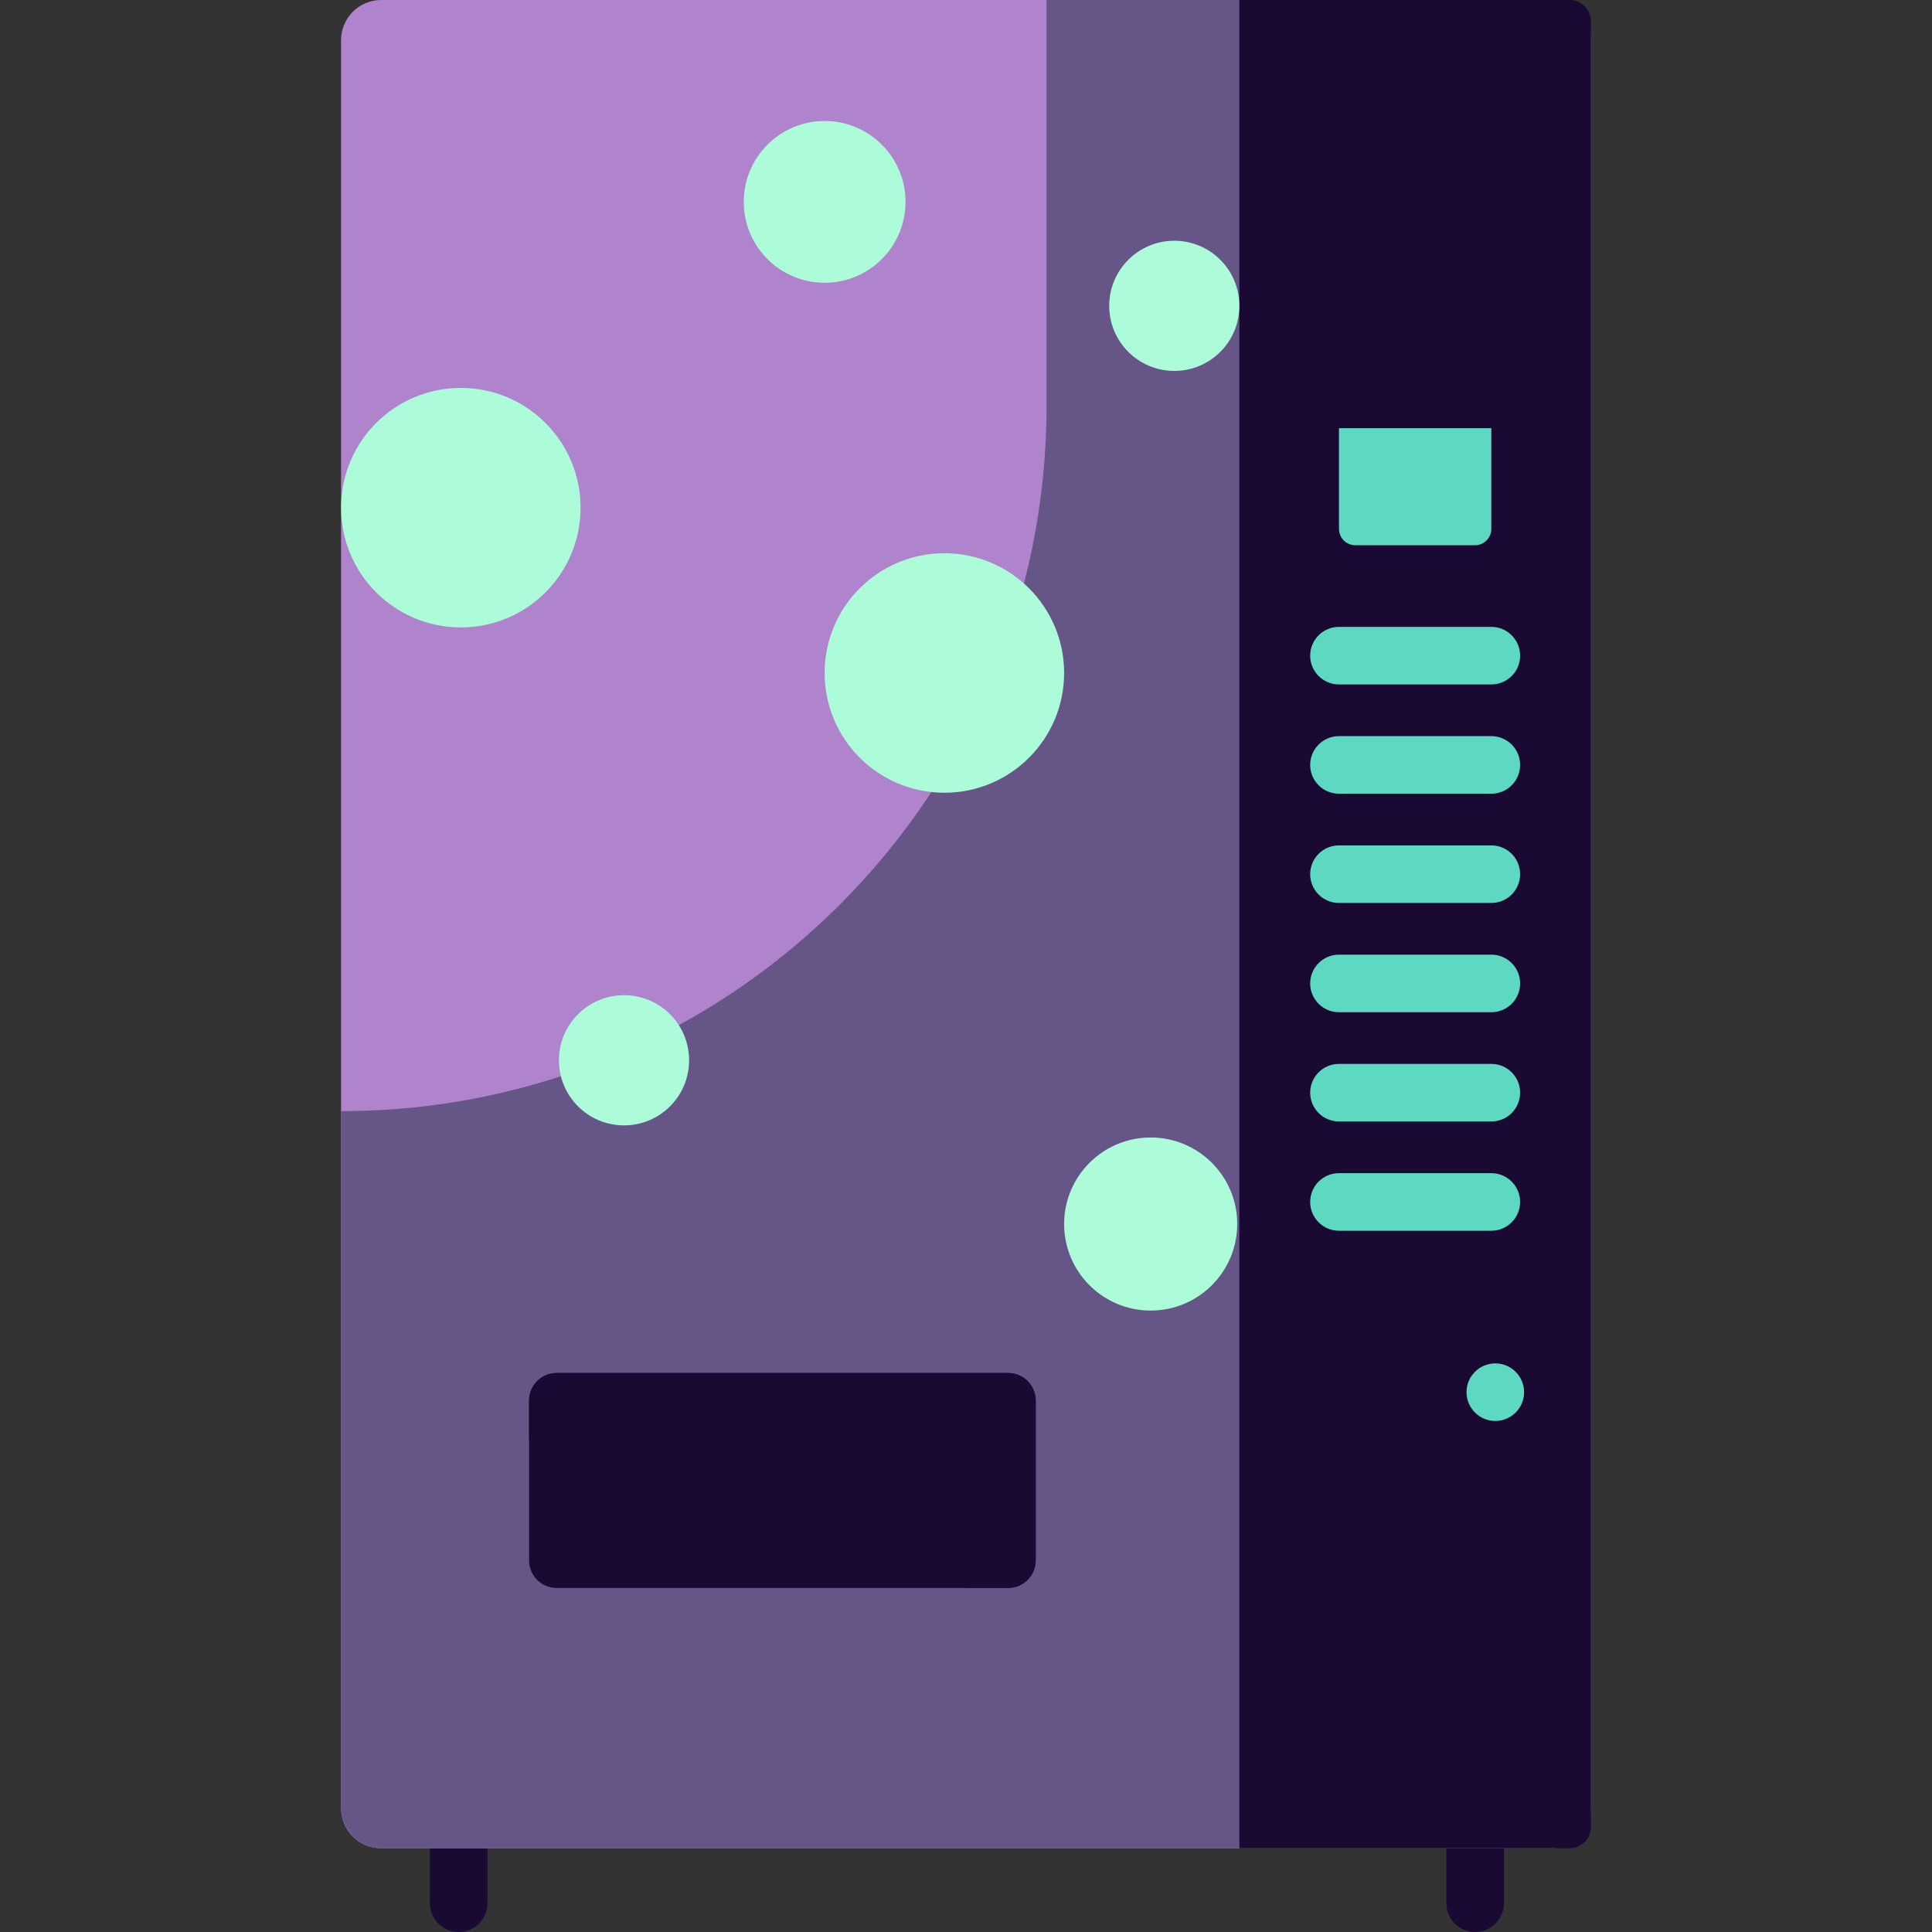 <?xml version="1.0"?>
<svg xmlns="http://www.w3.org/2000/svg" xmlns:xlink="http://www.w3.org/1999/xlink" xmlns:svgjs="http://svgjs.com/svgjs" version="1.1" width="512" height="512" x="0" y="0" viewBox="0 0 512 512" style="enable-background:new 0 0 512 512" xml:space="preserve" class=""><rect x="0" y="0" width="512" height="512" fill="#333333" stroke="none"/><g>
<g xmlns="http://www.w3.org/2000/svg">
	<path style="" d="M121.565,512c-4.214,0-7.629-3.415-7.629-7.629V489.81c0-4.213,3.415-7.629,7.629-7.629   s7.629,3.415,7.629,7.629v14.562C129.194,508.585,125.779,512,121.565,512z" fill="#190933" data-original="#253a4c" class=""/>
	<path style="" d="M390.936,512c-4.214,0-7.629-3.415-7.629-7.629V489.81c0-4.213,3.415-7.629,7.629-7.629   s7.629,3.415,7.629,7.629v14.562C398.565,508.585,395.15,512,390.936,512z" fill="#190933" data-original="#253a4c" class=""/>
</g>
<path xmlns="http://www.w3.org/2000/svg" style="" d="M410.975,489.81h-309.95c-5.876,0-10.64-4.764-10.64-10.64V10.64c0-5.876,4.764-10.64,10.64-10.64  h309.95c5.876,0,10.64,4.764,10.64,10.64v468.531C421.615,485.047,416.851,489.81,410.975,489.81z" fill="#b084cc" data-original="#00c6c8" class=""/>
<path xmlns="http://www.w3.org/2000/svg" style="" d="M410.792,0H277.347v107.507c0,103.256-83.706,186.962-186.962,186.962l0,0v184.52  c0,5.977,4.845,10.822,10.822,10.822h309.585c5.977,0,10.822-4.845,10.822-10.822V10.822C421.615,4.845,416.769,0,410.792,0z" fill="#665687" data-original="#00afaa" class=""/>
<g xmlns="http://www.w3.org/2000/svg">
	<path style="" d="M415.972,489.81h-87.526V0h87.526c3.117,0,5.643,2.526,5.643,5.643v478.524   C421.615,487.284,419.088,489.81,415.972,489.81z" fill="#190933" data-original="#3b4f66" class=""/>
	<path style="" d="M267.201,420.817H147.486c-4.017,0-7.273-3.256-7.273-7.273v-42.413   c0-4.017,3.256-7.273,7.273-7.273h119.715c4.017,0,7.273,3.256,7.273,7.273v42.413   C274.474,417.561,271.218,420.817,267.201,420.817z" fill="#190933" data-original="#3b4f66" class=""/>
</g>
<path xmlns="http://www.w3.org/2000/svg" style="" d="M267.076,363.858H147.611c-4.086,0-7.398,3.312-7.398,7.398v10.402h76.455  c21.627,0,39.16,17.532,39.16,39.16l0,0h11.249c4.086,0,7.398-3.312,7.398-7.398v-42.163  C274.474,367.17,271.162,363.858,267.076,363.858z" fill="#190933" data-original="#253a4c" class=""/>
<g xmlns="http://www.w3.org/2000/svg">
	<path style="" d="M395.221,181.385h-40.382c-4.214,0-7.629-3.415-7.629-7.629s3.415-7.629,7.629-7.629h40.382   c4.214,0,7.629,3.415,7.629,7.629S399.435,181.385,395.221,181.385z" fill="#5dd9c1" data-original="#f3e8d6" class=""/>
	<path style="" d="M395.221,210.34h-40.382c-4.214,0-7.629-3.415-7.629-7.629c0-4.213,3.415-7.629,7.629-7.629h40.382   c4.214,0,7.629,3.415,7.629,7.629C402.85,206.924,399.435,210.34,395.221,210.34z" fill="#5dd9c1" data-original="#f3e8d6" class=""/>
	<path style="" d="M395.221,239.294h-40.382c-4.214,0-7.629-3.415-7.629-7.629c0-4.213,3.415-7.629,7.629-7.629h40.382   c4.214,0,7.629,3.415,7.629,7.629C402.85,235.879,399.435,239.294,395.221,239.294z" fill="#5dd9c1" data-original="#f3e8d6" class=""/>
	<path style="" d="M395.221,268.249h-40.382c-4.214,0-7.629-3.415-7.629-7.629c0-4.213,3.415-7.629,7.629-7.629h40.382   c4.214,0,7.629,3.415,7.629,7.629C402.85,264.833,399.435,268.249,395.221,268.249z" fill="#5dd9c1" data-original="#f3e8d6" class=""/>
	<path style="" d="M395.221,297.203h-40.382c-4.214,0-7.629-3.415-7.629-7.629c0-4.213,3.415-7.629,7.629-7.629h40.382   c4.214,0,7.629,3.415,7.629,7.629S399.435,297.203,395.221,297.203z" fill="#5dd9c1" data-original="#f3e8d6" class=""/>
	<path style="" d="M395.221,326.158h-40.382c-4.214,0-7.629-3.415-7.629-7.629c0-4.213,3.415-7.629,7.629-7.629h40.382   c4.214,0,7.629,3.415,7.629,7.629C402.85,322.742,399.435,326.158,395.221,326.158z" fill="#5dd9c1" data-original="#f3e8d6" class=""/>
</g>
<g xmlns="http://www.w3.org/2000/svg">
	<path style="" d="M371.829,376.572h-16.99c-4.214,0-7.629-3.415-7.629-7.629s3.415-7.629,7.629-7.629h16.99   c4.214,0,7.629,3.415,7.629,7.629S376.043,376.572,371.829,376.572z" fill="#190933" data-original="#253a4c" class=""/>
	<path style="" d="M390.886,63.803h-31.711c-2.395,0-4.336,1.941-4.336,4.336v72.02c0,2.395,1.941,4.336,4.336,4.336   h31.711c2.395,0,4.336-1.941,4.336-4.336v-72.02C395.222,65.744,393.281,63.803,390.886,63.803z" fill="#190933" data-original="#253a4c" class=""/>
</g>
<path xmlns="http://www.w3.org/2000/svg" style="" d="M395.222,113.473h-40.383v26.686c0,2.395,1.941,4.336,4.336,4.336h31.711  c2.395,0,4.336-1.941,4.336-4.336V113.473z" fill="#5dd9c1" data-original="#f3e8d6" class=""/>
<circle xmlns="http://www.w3.org/2000/svg" style="" cx="396.27" cy="368.94" r="7.629" fill="#5dd9c1" data-original="#77d057" class=""/>
<g xmlns="http://www.w3.org/2000/svg">
	<circle style="" cx="122.12" cy="134.54" r="31.735" fill="#acfcd9" data-original="#86efef" class=""/>
	<circle style="" cx="250.27" cy="178.35" r="31.735" fill="#acfcd9" data-original="#86efef" class=""/>
	<circle style="" cx="165.37" cy="280.99" r="17.248" fill="#acfcd9" data-original="#86efef" class=""/>
	<circle style="" cx="311.2" cy="81.05" r="17.248" fill="#acfcd9" data-original="#86efef" class=""/>
	<circle style="" cx="304.94" cy="324.38" r="22.935" fill="#acfcd9" data-original="#86efef" class=""/>
	<circle style="" cx="218.54" cy="53.5" r="21.436" fill="#acfcd9" data-original="#86efef" class=""/>
</g>
<g xmlns="http://www.w3.org/2000/svg">
</g>
<g xmlns="http://www.w3.org/2000/svg">
</g>
<g xmlns="http://www.w3.org/2000/svg">
</g>
<g xmlns="http://www.w3.org/2000/svg">
</g>
<g xmlns="http://www.w3.org/2000/svg">
</g>
<g xmlns="http://www.w3.org/2000/svg">
</g>
<g xmlns="http://www.w3.org/2000/svg">
</g>
<g xmlns="http://www.w3.org/2000/svg">
</g>
<g xmlns="http://www.w3.org/2000/svg">
</g>
<g xmlns="http://www.w3.org/2000/svg">
</g>
<g xmlns="http://www.w3.org/2000/svg">
</g>
<g xmlns="http://www.w3.org/2000/svg">
</g>
<g xmlns="http://www.w3.org/2000/svg">
</g>
<g xmlns="http://www.w3.org/2000/svg">
</g>
<g xmlns="http://www.w3.org/2000/svg">
</g>
</g></svg>
